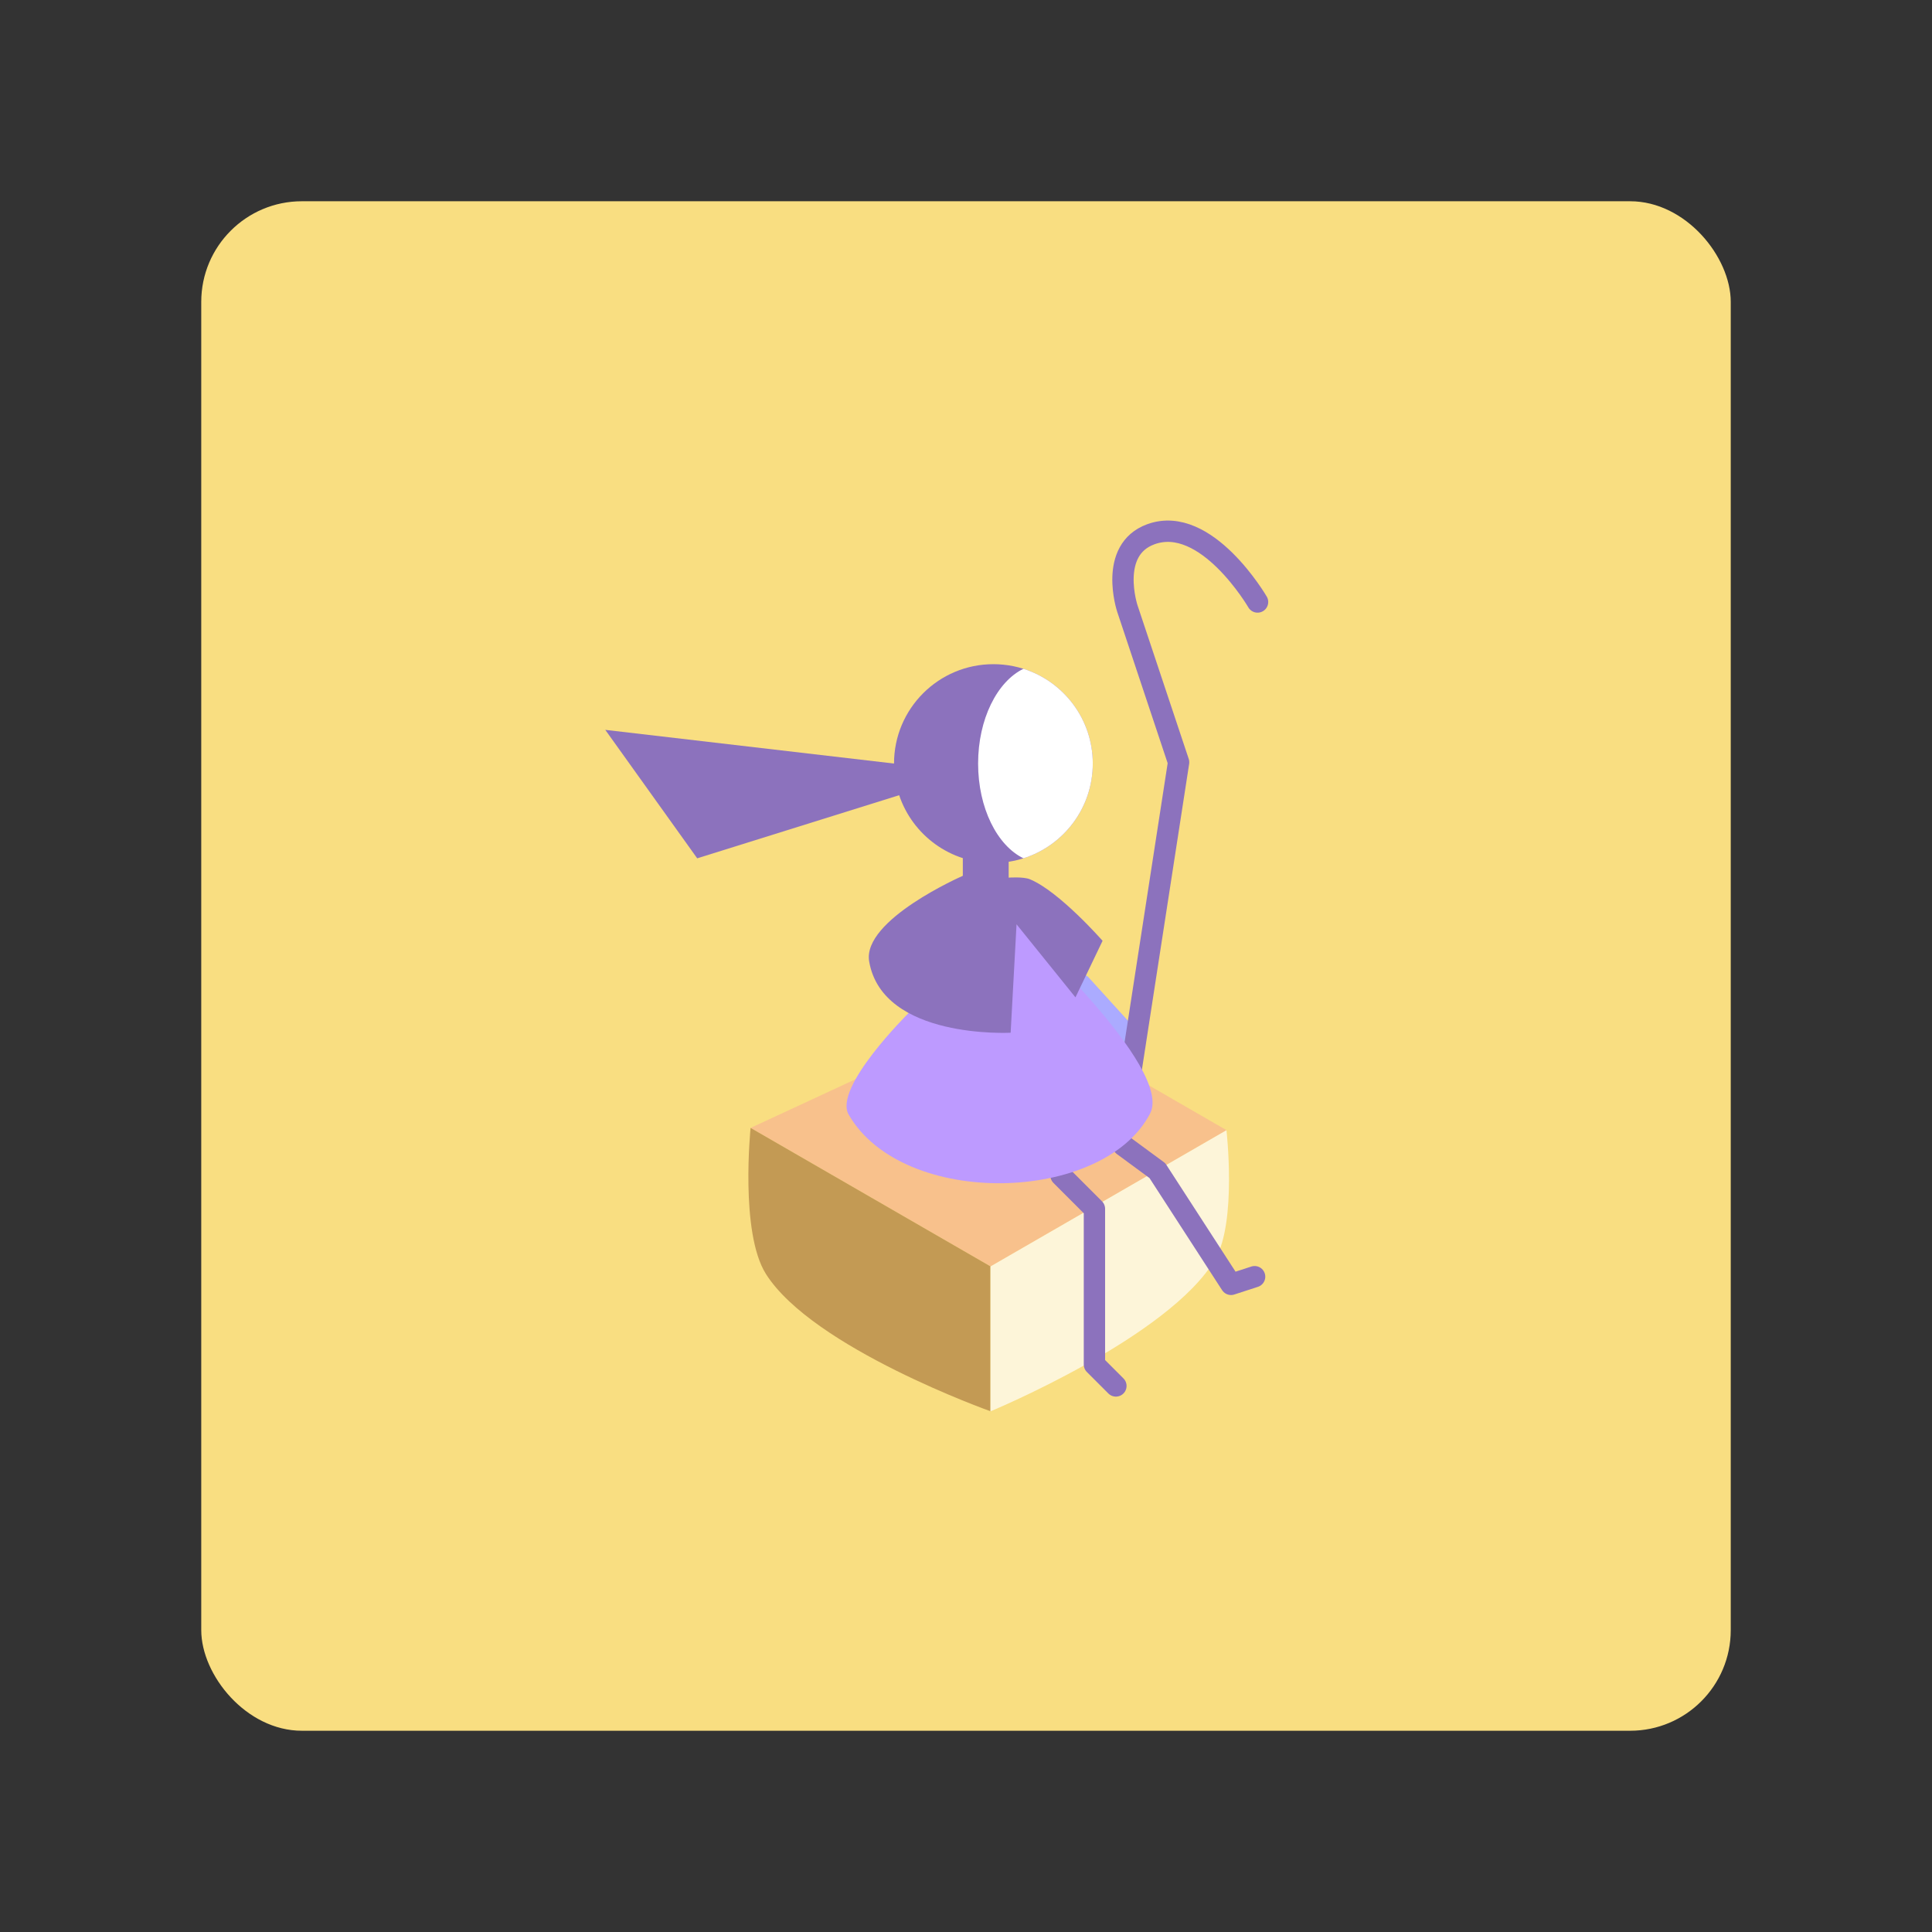 <?xml version="1.0" encoding="UTF-8"?>
<svg version="1.1" viewBox="0 0 192 192" xmlns="http://www.w3.org/2000/svg" xmlns:xlink="http://www.w3.org/1999/xlink">
 <rect x="0" y="0" width="192" height="192" fill="#333333" stroke="none"/>
 <rect class="a" x="20" y="20" width="152" height="152" rx="10" style="fill:#f9de81"/>
 <path d="m74.594 112.09 23.853 13.771 23.452-13.54-21.296-12.295z" style="fill:#f8c18c"/>
 <path d="m74.594 112.09s-1.076 10.401 1.522 14.514c4.655 7.372 22.316 13.644 22.316 13.644v-14.396z" style="fill:#c39a54"/>
 <path d="m98.432 125.86 23.452-13.54s1.051 9.129-1.125 12.829c-4.556 7.745-22.327 15.107-22.327 15.107z" style="fill:#fdf5d9"/>
 <g transform="matrix(.424 0 0 .424 149.51 68.434)" style="fill:none">
  <path d="m-98.943 69.031 11.54 12.707" style="fill:none;stroke-linecap:round;stroke-linejoin:round;stroke-width:4;stroke:#ababff"/>
  <path d="m-103.93 114.1 7.83 7.83v36.481l5.03 5.03" style="fill:none;stroke-linecap:round;stroke-linejoin:round;stroke-width:5;stroke:#8c72bd"/>
  <path d="m-89.339 107.09 7.995 5.886 17.263 26.655 5.524-1.795" style="fill:none;stroke-linecap:round;stroke-linejoin:round;stroke-width:5;stroke:#8c72bd"/>
  <path d="m-87.698 90.598 11.325-73.335-12.015-36.046s-4.542-13.742 5.524-17.401c13.015-4.732 24.997 15.882 24.997 15.882" style="fill:none;stroke-linecap:round;stroke-linejoin:round;stroke-width:5;stroke:#8c72bd"/>
  <path d="m-116.2 40.582c11.162-1.724 19.709-11.372 19.709-23.018 0-12.865-10.428-23.292-23.292-23.292-12.865 0-23.292 10.428-23.292 23.292 0 10.363 6.769 19.146 16.126 22.169v8.29s0 1.881 5.375 1.881 5.375-1.881 5.375-1.881z" clip-rule="evenodd" fill="#b1b5bd" fill-rule="evenodd" style="fill:#8c72bd;stroke-width:1.792"/>
  <path d="m-112.74-4.645c-6.16 2.983-10.625 11.798-10.625 22.208 0 10.41 4.465 19.225 10.625 22.208 9.423-2.983 16.251-11.798 16.251-22.208 0-10.41-6.828-19.225-16.251-22.208z" clip-rule="evenodd" fill="#fff" fill-rule="evenodd" style="fill:#fff;stroke-width:1.792"/>
  <path d="m-143.07 17.564-67.68-7.896 21.545 30.107 53.033-16.573z" style="fill:#8c72bd;stroke-linecap:round;stroke-linejoin:round;stroke-width:9.5"/>
  <path d="m-139.64 76.032s-17.726 17.475-14.063 23.819c12.746 22.077 59.669 20.886 70.656-0.272 5.55-10.688-31.301-44.336-31.301-44.336z" style="fill:#bd9aff;stroke-linecap:round;stroke-linejoin:round;stroke-width:9.5"/>
  <path d="m-126.95 43.878s-23.632 10.307-21.948 20.078c3.158 18.314 33.16 16.698 33.16 16.698l1.381-25.412 13.811 17.125 6.353-13.258s-10.165-11.608-17.056-14.432c-1.531-0.627-4.95-0.375-4.95-0.375z" style="fill:#8c72bd;stroke-linecap:round;stroke-linejoin:round;stroke-width:9.5"/>
 </g>
</svg>
